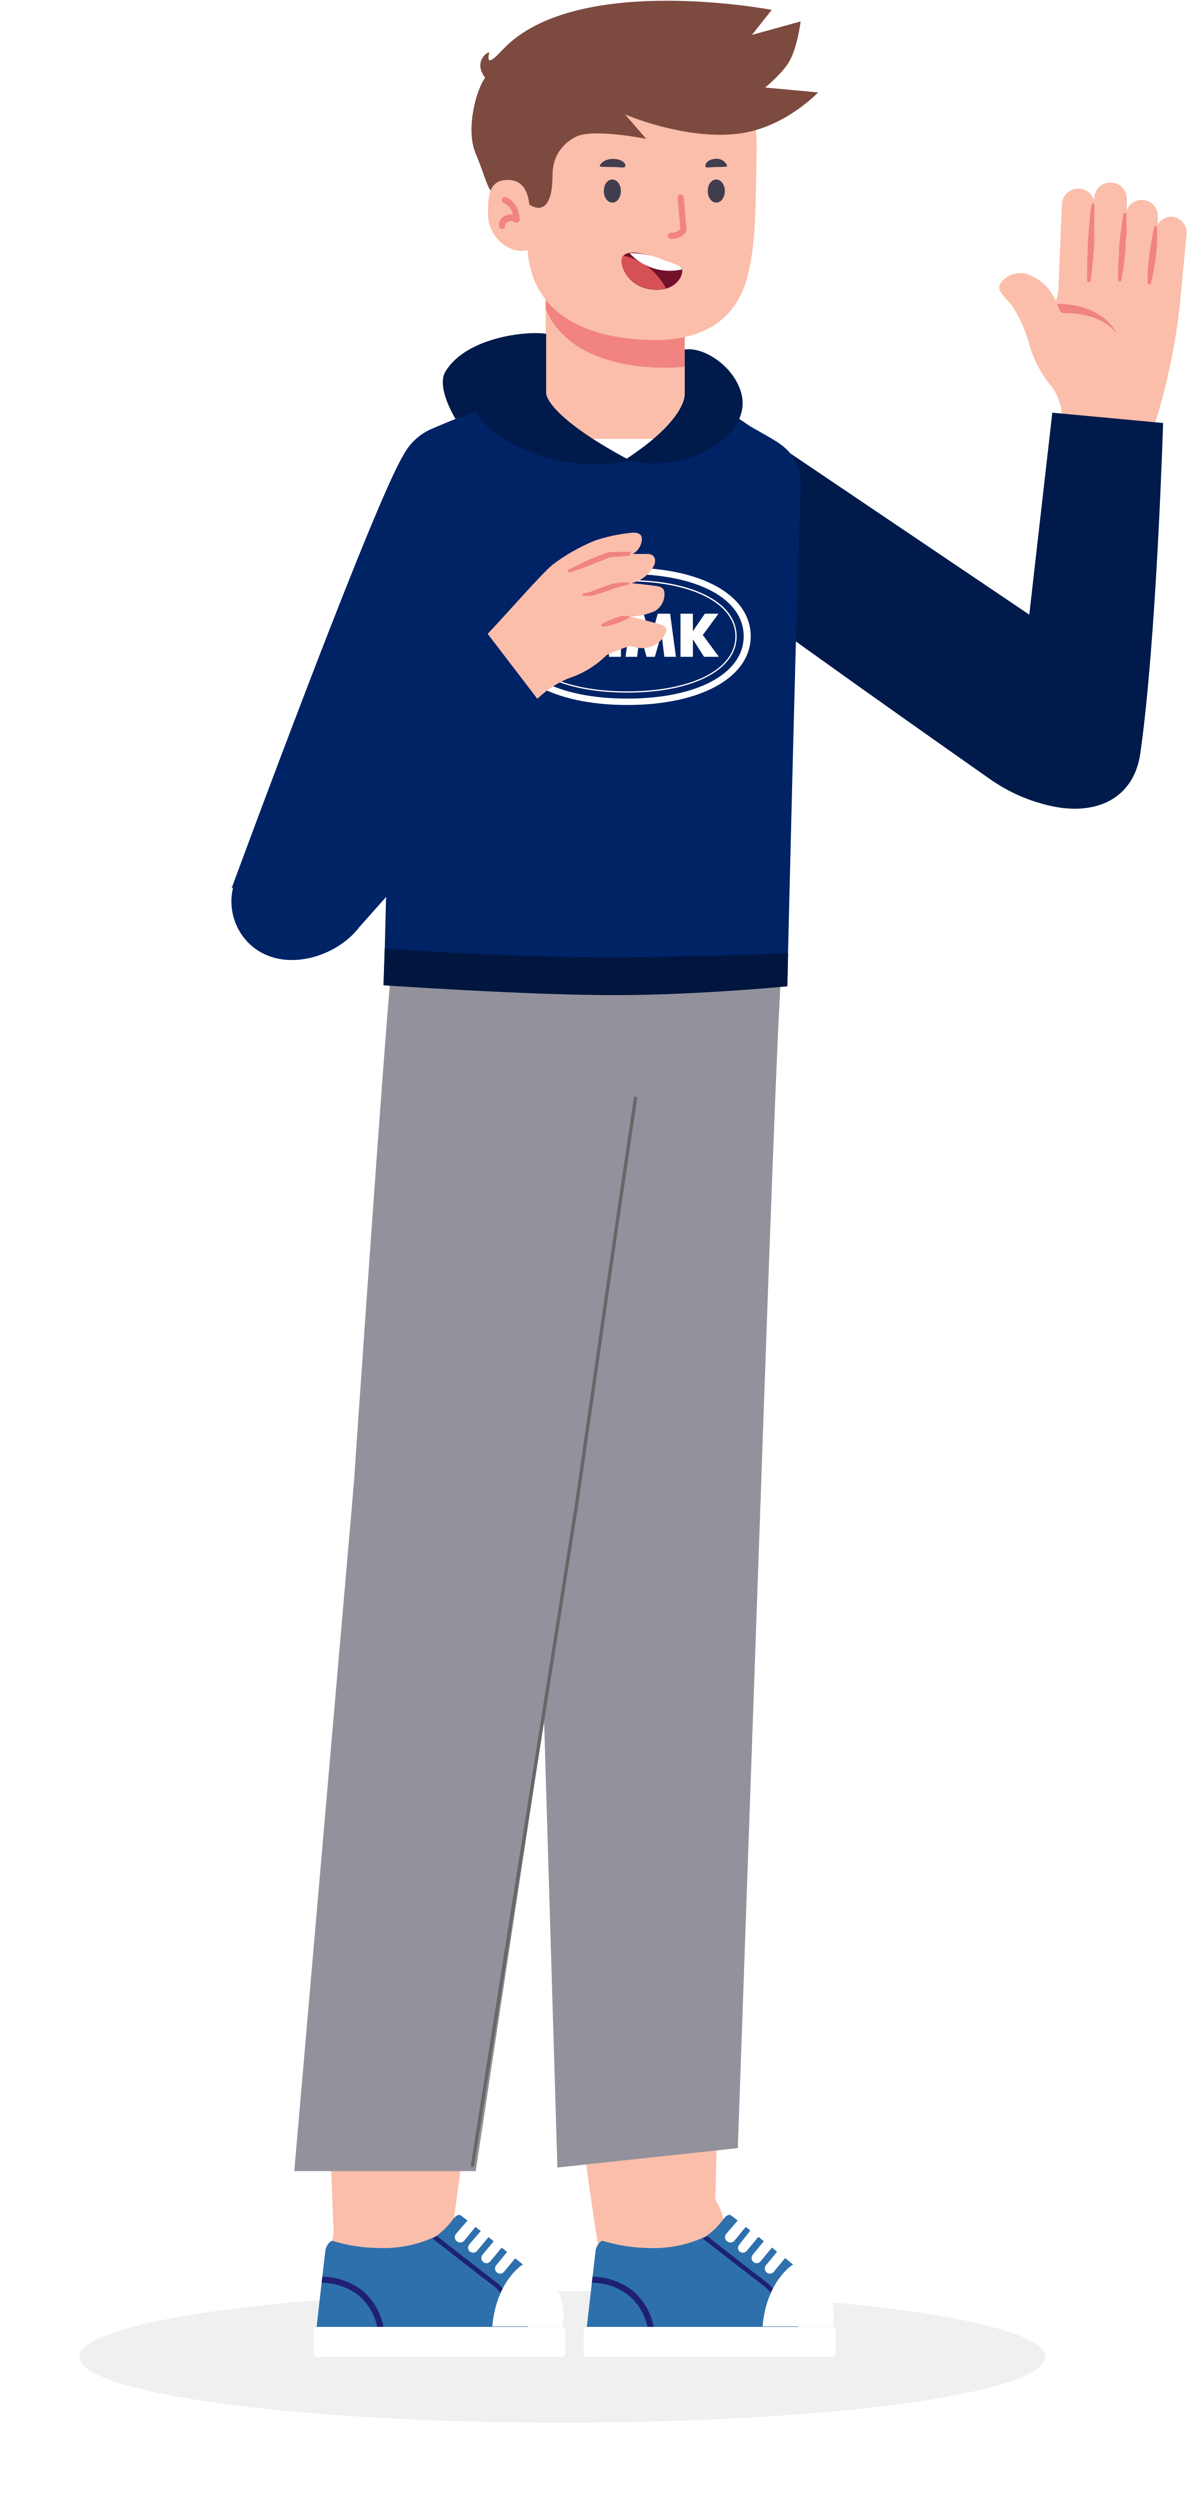 <svg width="262" height="551" viewBox="0 0 262 551" fill="none" xmlns="http://www.w3.org/2000/svg">
<path d="M151.017 60.68H120.353V96.744H151.017V60.68Z" fill="#FBBEAA"/>
<path d="M120.429 60.68H150.992V80.8C149.657 80.966 148.313 81.051 146.968 81.055C136.424 81.055 124.631 78.177 120.327 68.117L120.429 60.68Z" fill="#F18380"/>
<path d="M166.86 33.912C166.605 44.329 166.859 52.556 164.975 60.502C163.09 68.448 157.334 74.943 144.6 74.943C131.865 74.943 117.348 70.791 116.329 54.873C114.24 52.606 110.853 44.533 110.726 35.491C110.598 26.45 111.312 7.323 131.916 4.394C152.52 1.465 167.42 9.029 166.86 33.912Z" fill="#FBBEAA"/>
<path d="M156.086 42.113C156.086 43.514 156.926 44.66 157.971 44.66C159.015 44.66 159.855 43.514 159.855 42.113C159.855 40.712 159.015 39.566 157.971 39.566C156.926 39.566 156.086 40.611 156.086 42.113Z" fill="#403D4F"/>
<path d="M133.164 42.113C133.164 43.514 134.004 44.66 135.048 44.66C136.092 44.66 136.933 43.514 136.933 42.113C136.933 40.712 136.092 39.566 135.048 39.566C134.004 39.566 133.164 40.611 133.164 42.113Z" fill="#403D4F"/>
<path d="M137.774 36.815C137.596 37.045 136.246 36.815 135.227 36.815C134.208 36.815 132.247 36.815 132.247 36.586C132.247 36.357 133.215 34.778 135.762 35.058C137.596 35.262 138.258 36.408 137.774 36.815Z" fill="#403D4F"/>
<path d="M155.652 36.815C155.805 37.044 156.951 36.815 157.843 36.815C158.734 36.815 160.39 36.815 160.39 36.586C160.161 36.009 159.729 35.535 159.176 35.253C158.623 34.972 157.985 34.903 157.384 35.058C155.805 35.262 155.372 36.408 155.652 36.815Z" fill="#403D4F"/>
<path d="M148.138 52.657C149.921 52.657 151.347 51.486 151.398 50.645L150.813 43.463C150.793 43.285 150.705 43.121 150.567 43.007C150.429 42.893 150.253 42.837 150.074 42.852C149.987 42.858 149.902 42.882 149.824 42.921C149.746 42.961 149.677 43.015 149.62 43.081C149.563 43.147 149.52 43.224 149.493 43.307C149.466 43.39 149.456 43.478 149.463 43.565L150.023 50.492C149.766 50.772 149.449 50.99 149.097 51.131C148.744 51.272 148.364 51.332 147.986 51.307C147.897 51.3 147.807 51.312 147.722 51.34C147.638 51.369 147.56 51.414 147.493 51.474C147.427 51.533 147.373 51.605 147.335 51.686C147.297 51.767 147.276 51.855 147.272 51.944C147.272 52.125 147.34 52.299 147.463 52.431C147.586 52.564 147.754 52.644 147.935 52.657H148.138Z" fill="#F18380"/>
<path d="M121.849 38.649C121.849 48.926 116.756 45.106 116.756 45.106C115.482 41.285 113.264 42.928 110.347 42.928C107.431 42.928 107.806 40.804 104.889 33.8C102.556 28.197 105.246 19.294 106.996 17.139C104.095 13.339 108.029 11.075 107.892 11.651C106.996 15.448 110.105 11.632 111.662 10.135C128.292 -5.856 170.2 2.178 170.2 2.178L165.847 7.686L176.567 4.725C176.567 4.725 175.867 10.525 174.02 13.639C172.481 16.232 168.763 19.294 168.763 19.294L180.428 20.371C180.428 20.371 172.846 28.453 162.347 29.53C150.524 30.744 137.85 25.22 137.85 25.22L142.516 30.608C142.516 30.608 130.722 28.203 126.902 30.194C124.459 31.467 121.849 34.055 121.849 38.649Z" fill="#7D4A40"/>
<path d="M116.889 46.952C116.762 44.049 116.303 39.77 112.177 39.668C108.051 39.566 107.516 42.673 107.644 47.564C107.771 52.454 112.738 56.605 117.093 54.924L116.889 46.952Z" fill="#FBBEAA"/>
<path d="M110.827 50.467C111.005 50.436 111.164 50.335 111.269 50.187C111.374 50.04 111.417 49.856 111.387 49.677C111.387 49.534 111.428 49.393 111.505 49.271C111.581 49.15 111.691 49.052 111.82 48.99C112.08 48.816 112.386 48.723 112.699 48.723C113.012 48.723 113.317 48.816 113.577 48.99C113.69 49.052 113.818 49.085 113.947 49.085C114.076 49.085 114.203 49.052 114.316 48.99C114.42 48.921 114.503 48.826 114.557 48.714C114.611 48.601 114.633 48.477 114.622 48.353C114.265 44.252 111.642 43.488 111.54 43.463C111.453 43.436 111.361 43.428 111.271 43.438C111.181 43.448 111.093 43.476 111.014 43.522C110.935 43.567 110.867 43.628 110.813 43.702C110.758 43.775 110.72 43.858 110.699 43.947C110.652 44.116 110.674 44.296 110.76 44.449C110.846 44.602 110.989 44.714 111.158 44.762C111.667 44.992 112.11 45.346 112.448 45.79C112.786 46.235 113.008 46.757 113.094 47.309C112.396 47.195 111.68 47.34 111.081 47.716C110.733 47.921 110.451 48.222 110.27 48.584C110.089 48.946 110.017 49.352 110.063 49.754C110.058 49.853 110.076 49.952 110.113 50.044C110.151 50.136 110.208 50.218 110.281 50.286C110.353 50.354 110.44 50.405 110.534 50.437C110.628 50.468 110.728 50.478 110.827 50.467Z" fill="#F18380"/>
<path d="M146.383 61.827C143.924 61.732 141.563 60.838 139.659 59.28" stroke="#73102A" stroke-width="0.5" stroke-miterlimit="10" stroke-linecap="round"/>
<path d="M146.468 57.319C142.902 56.148 138.827 54.772 137.426 56.428C136.331 57.548 137.808 62.82 143.284 63.737C148.76 64.654 150.721 60.885 150.441 59.433C150.263 58.542 149.269 58.261 146.468 57.319Z" fill="#73102A"/>
<path d="M137.554 56.352H137.426C136.331 57.472 137.808 62.744 143.284 63.661C144.474 63.937 145.711 63.937 146.901 63.661C145.978 61.829 144.662 60.223 143.046 58.959C141.43 57.696 139.554 56.805 137.554 56.352Z" fill="#D65155"/>
<path d="M138.828 55.791C140.27 57.359 142.103 58.517 144.138 59.148C146.173 59.779 148.339 59.859 150.416 59.382C150.212 58.516 149.194 58.236 146.468 57.319C144.05 56.302 141.451 55.783 138.828 55.791Z" fill="white"/>
<g opacity="0.3" filter="url(#filter0_f_110_32)">
<ellipse cx="106.5" cy="14.5" rx="106.5" ry="14.5" transform="matrix(1 0 0 -1 17.521 534)" fill="#CBCBCB"/>
</g>
<path d="M89.5 99.523C83.84 106.801 51.087 195.759 51.087 195.759C81.413 186.054 78.568 159.827 95.061 162.602C95.061 162.602 114.081 117.96 114.807 113.967C115.565 110.818 115.225 107.505 113.843 104.577C112.461 101.648 110.12 99.279 107.209 97.862C99.091 93.713 95.161 92.244 89.5 99.523Z" fill="#002366"/>
<path d="M234.269 93.253C234.394 90.523 233.664 87.823 232.179 85.529C229.894 82.879 228.183 79.786 227.152 76.442C226.358 73.339 225.091 70.376 223.396 67.658C222.184 65.993 220.367 64.63 220.367 63.357C220.367 62.085 222.79 59.632 226.243 60.328C227.722 60.789 229.081 61.571 230.222 62.618C231.364 63.666 232.26 64.952 232.846 66.386C233.177 65.513 233.371 64.593 233.421 63.66L234.178 45.093C234.19 44.612 234.298 44.138 234.496 43.699C234.693 43.26 234.977 42.865 235.33 42.537C235.683 42.21 236.098 41.956 236.55 41.792C237.003 41.627 237.484 41.555 237.965 41.58C238.73 41.612 239.466 41.884 240.069 42.357C240.672 42.829 241.112 43.479 241.327 44.215V43.367C241.443 42.464 241.897 41.639 242.597 41.057C243.296 40.475 244.19 40.179 245.099 40.229C246.008 40.279 246.864 40.671 247.496 41.326C248.127 41.981 248.488 42.85 248.505 43.76V46.335C248.809 45.541 249.387 44.883 250.135 44.48C250.883 44.077 251.751 43.956 252.581 44.14C253.411 44.324 254.147 44.799 254.655 45.48C255.164 46.161 255.41 47.002 255.351 47.849V49.485C255.677 48.912 256.162 48.447 256.749 48.145C257.335 47.844 257.996 47.72 258.652 47.789C259.55 47.903 260.368 48.362 260.933 49.068C261.499 49.775 261.767 50.674 261.681 51.575L260.197 67.234C259.225 76.063 257.399 84.776 254.745 93.253C254.713 94.668 254.385 96.061 253.782 97.342C253.18 98.623 252.316 99.763 251.246 100.691C250.176 101.618 248.924 102.311 247.571 102.725C246.217 103.139 244.792 103.266 243.386 103.097C242.115 103.139 240.848 102.907 239.674 102.418C238.499 101.928 237.444 101.191 236.579 100.257C235.715 99.323 235.061 98.215 234.662 97.006C234.264 95.798 234.13 94.517 234.269 93.253Z" fill="#FBBEAA"/>
<path d="M234.875 69.022C233.724 69.022 233.633 68.295 233.118 66.962C235.693 66.962 243.174 67.447 246.445 73.747C243.144 69.204 236.813 69.022 234.875 69.022ZM240.751 45.063C240.751 45.063 240.569 46.123 240.388 47.668C240.388 48.456 240.206 49.395 240.145 50.364C240.085 51.333 239.994 52.393 239.903 53.393C239.903 55.513 239.751 57.603 239.751 59.178C239.751 60.753 239.751 61.813 239.751 61.813C239.751 61.863 239.762 61.913 239.782 61.959C239.802 62.006 239.831 62.047 239.868 62.081C239.905 62.115 239.949 62.142 239.997 62.158C240.044 62.175 240.095 62.181 240.145 62.176C240.23 62.172 240.312 62.14 240.378 62.086C240.443 62.031 240.489 61.957 240.509 61.874C240.509 61.874 240.69 60.813 240.842 59.238C240.993 57.663 241.236 55.574 241.326 53.483C241.326 52.423 241.326 51.363 241.326 50.455C241.326 49.546 241.326 48.547 241.326 47.759C241.326 46.154 241.326 45.124 241.326 45.124C241.327 45.073 241.316 45.023 241.296 44.977C241.276 44.931 241.247 44.89 241.21 44.855C241.173 44.821 241.129 44.795 241.081 44.779C241.033 44.762 240.983 44.756 240.933 44.76C240.875 44.794 240.827 44.843 240.795 44.901C240.763 44.96 240.748 45.027 240.751 45.093V45.063ZM247.778 47.184C247.778 47.184 247.596 48.092 247.384 49.425C247.384 50.121 247.172 50.909 247.081 51.757C246.99 52.605 246.9 53.514 246.809 54.422C246.809 56.24 246.597 58.057 246.566 59.42C246.536 60.783 246.566 61.722 246.566 61.722C246.57 61.77 246.584 61.816 246.605 61.859C246.627 61.902 246.657 61.94 246.694 61.971C246.731 62.002 246.773 62.025 246.819 62.04C246.864 62.054 246.912 62.059 246.96 62.055C247.042 62.05 247.119 62.017 247.179 61.962C247.24 61.907 247.28 61.833 247.293 61.752C247.293 61.752 247.475 60.844 247.687 59.511C247.899 58.178 248.081 56.331 248.232 54.544C248.232 53.635 248.232 52.726 248.414 51.878C248.596 51.03 248.414 50.212 248.414 49.516C248.414 48.153 248.414 47.244 248.414 47.244C248.414 47.194 248.404 47.144 248.384 47.098C248.364 47.051 248.334 47.01 248.297 46.976C248.26 46.941 248.216 46.915 248.169 46.899C248.121 46.883 248.071 46.876 248.02 46.881C247.953 46.908 247.895 46.954 247.852 47.013C247.809 47.072 247.784 47.141 247.778 47.214V47.184ZM254.563 50.061C254.563 50.061 254.381 50.818 254.139 51.969C254.139 52.514 253.896 53.181 253.806 53.908C253.715 54.635 253.594 55.392 253.472 56.149C253.26 57.694 253.169 59.178 253.109 60.389C253.048 61.601 253.109 62.328 253.109 62.328C253.109 62.378 253.119 62.428 253.139 62.474C253.159 62.521 253.189 62.562 253.226 62.596C253.263 62.63 253.307 62.657 253.354 62.673C253.402 62.689 253.452 62.696 253.503 62.691C253.58 62.687 253.654 62.659 253.714 62.61C253.774 62.561 253.817 62.494 253.836 62.419C253.836 62.419 254.048 61.662 254.26 60.541C254.472 59.42 254.775 57.845 254.957 56.331C254.957 55.543 255.108 54.786 255.169 54.059C255.229 53.332 255.169 52.666 255.169 52.09C255.169 50.939 255.169 50.152 255.169 50.152C255.169 50.101 255.158 50.051 255.138 50.005C255.118 49.959 255.089 49.918 255.052 49.883C255.015 49.849 254.971 49.823 254.923 49.807C254.875 49.79 254.825 49.784 254.775 49.788C254.719 49.819 254.671 49.863 254.634 49.915C254.597 49.968 254.573 50.028 254.563 50.091V50.061Z" fill="#F18380"/>
<path d="M160.989 90.96L227.003 135.482C226.725 137.759 232.075 90.96 232.075 90.96L256.509 93.24C256.509 93.24 255.081 140.888 251.485 166.052C250.058 176.039 241.746 179.826 231.89 177.675C227.024 176.614 222.442 174.617 218.366 171.755C200.847 159.459 151.701 124.826 147.682 120.469C140.75 112.952 140.75 107.321 144.734 101.132C148.718 94.944 157.244 90.03 160.989 90.96Z" fill="#001A4B"/>
<path d="M78.038 326.992C77.615 330.224 77.837 333.507 78.692 336.651C79.546 339.796 81.015 342.74 83.014 345.314C85.014 347.887 87.504 350.038 90.34 351.643C93.176 353.248 96.302 354.274 99.538 354.663C102.773 355.052 106.053 354.796 109.189 353.909C112.325 353.022 115.253 351.522 117.806 349.496C120.358 347.47 122.483 344.957 124.058 342.105C125.634 339.252 126.627 336.115 126.983 332.876C126.983 332.876 139.815 242.747 142.858 224.538C145.901 206.33 142.68 191.088 122.291 186.752C101.141 182.263 87.928 197.758 86.331 213.278C84.733 228.799 78.038 326.992 78.038 326.992Z" fill="#93929C"/>
<path d="M118.487 328.742C118.406 335.28 120.926 341.582 125.491 346.261C130.057 350.941 136.295 353.616 142.832 353.696C149.37 353.777 155.672 351.257 160.352 346.692C165.031 342.126 167.706 335.888 167.787 329.351C167.787 329.351 170.906 238.359 171.971 219.923C173.036 201.486 168.218 186.701 147.473 184.571C125.968 182.365 114.505 199.178 114.505 214.8C114.505 230.422 118.487 328.742 118.487 328.742Z" fill="#93929C"/>
<path d="M158.961 435.964C158.961 435.964 157.744 487.673 157.44 495.408C157.135 503.143 152.241 505.247 144.354 505.932C136.467 506.617 133.145 500.353 132.029 495.382C130.913 490.412 124.167 439.717 124.167 439.717L158.961 435.964Z" fill="#FBBEAA"/>
<path d="M158.074 472.026L128.986 475.145C126.729 459.143 124.167 439.641 124.167 439.641L158.961 435.888C158.961 435.888 158.505 455.263 158.074 472.026Z" fill="#F18380"/>
<path d="M118.487 328.743C118.527 325.506 119.204 322.308 120.48 319.333C121.755 316.357 123.605 313.662 125.922 311.402C128.239 309.141 130.979 307.359 133.985 306.157C136.991 304.955 140.204 304.357 143.441 304.397C146.678 304.437 149.876 305.114 152.851 306.39C155.826 307.666 158.521 309.515 160.782 311.832C163.043 314.149 164.825 316.889 166.027 319.895C167.229 322.901 167.827 326.114 167.787 329.351L162.715 473.478L122.925 477.764L118.487 328.743Z" fill="#93929C"/>
<path d="M106.898 437.942C106.898 437.942 100.152 489.22 99.036 496.853C97.92 504.487 92.823 506.11 84.885 505.932C76.948 505.755 74.335 499.187 73.752 494.14C73.169 489.093 71.901 437.942 71.901 437.942H106.898Z" fill="#FBBEAA"/>
<path d="M102.028 473.7H72.763C72.255 457.571 71.773 437.942 71.773 437.942H106.897C106.897 437.942 104.361 457.064 102.028 473.7Z" fill="#F18380"/>
<path d="M78.037 326.992C78.879 320.554 82.228 314.709 87.355 310.725C92.482 306.741 98.974 304.941 105.421 305.716C111.867 306.491 117.748 309.778 121.785 314.864C125.822 319.949 127.69 326.422 126.982 332.876L104.919 478.55H64.901L78.037 326.992Z" fill="#93929C"/>
<path d="M126.957 332.876L104.209 477.282" stroke="#676767" stroke-width="0.75" stroke-miterlimit="10" stroke-linecap="round"/>
<path d="M126.982 332.876C126.982 332.876 139.815 242.747 142.858 224.538" stroke="#676767" stroke-width="0.75" stroke-miterlimit="10" stroke-linecap="round"/>
<path d="M87.548 479.71C90.424 479.504 93.276 480.361 95.562 482.119C97.848 483.876 99.409 486.412 99.949 489.245L113.186 502.813V511.258H70.759C70.759 511.258 72.889 496.042 73.498 492.618C74.107 489.195 76.161 479.71 87.548 479.71Z" fill="#FBBEAA"/>
<path d="M99.923 489.144C100.405 488.484 101.09 487.977 101.571 488.281C102.053 488.586 114.86 498.73 115.469 499.237C115.844 499.589 116.127 500.027 116.295 500.513C116.463 500.999 116.51 501.518 116.432 502.027V512.906H69.821C69.821 512.906 71.647 496.828 71.773 495.94C71.9 495.053 72.788 493.886 73.295 493.911C76.494 494.892 79.815 495.421 83.16 495.484C87.606 495.719 92.042 494.848 96.068 492.948C97.561 491.909 98.865 490.623 99.923 489.144Z" fill="#2E70AC"/>
<path d="M108.774 503.776C106.517 502.103 98.402 495.763 95.358 493.379L96.069 493.024C96.164 492.983 96.251 492.922 96.322 492.846C99.568 495.382 107.201 501.367 109.382 502.99C111.226 504.403 112.489 506.442 112.933 508.722L111.944 508.874C111.525 506.852 110.402 505.045 108.774 503.776Z" fill="#1E2173"/>
<path d="M71.089 501.824C74.374 501.857 77.553 502.991 80.117 505.044C82.435 507.098 84.005 509.863 84.581 512.906H83.211C82.651 510.269 81.265 507.88 79.255 506.084C76.895 504.194 73.961 503.165 70.937 503.168L71.089 501.824Z" fill="#1E2173"/>
<path d="M123.964 512.881H69.821C69.443 512.881 69.136 513.188 69.136 513.566V518.815C69.136 519.193 69.443 519.5 69.821 519.5H123.964C124.343 519.5 124.649 519.193 124.649 518.815V513.566C124.649 513.188 124.343 512.881 123.964 512.881Z" fill="white"/>
<path d="M115.342 499.136C115.824 498.933 118.182 499.617 121.251 502.635C122.528 503.956 123.448 505.58 123.923 507.355C124.398 509.13 124.412 510.997 123.964 512.779H108.571C109.433 503.041 114.86 499.338 115.342 499.136Z" fill="white"/>
<path d="M109.433 499.288C109.243 499.521 109.152 499.819 109.181 500.118C109.209 500.417 109.355 500.693 109.585 500.886C109.698 500.979 109.829 501.049 109.969 501.092C110.11 501.135 110.257 501.15 110.403 501.136C110.549 501.122 110.691 501.079 110.82 501.01C110.95 500.941 111.064 500.847 111.158 500.734L113.694 497.665C113.884 497.432 113.974 497.134 113.946 496.835C113.917 496.536 113.772 496.26 113.541 496.067C113.43 495.971 113.3 495.898 113.159 495.853C113.018 495.808 112.87 495.792 112.723 495.806C112.576 495.821 112.433 495.865 112.304 495.936C112.174 496.007 112.06 496.103 111.969 496.22L109.433 499.288Z" fill="white"/>
<path d="M106.416 496.98C106.225 497.213 106.135 497.511 106.163 497.81C106.192 498.109 106.337 498.385 106.568 498.578C106.679 498.675 106.81 498.747 106.95 498.792C107.091 498.837 107.239 498.853 107.386 498.839C107.534 498.825 107.676 498.781 107.806 498.71C107.935 498.639 108.049 498.542 108.14 498.426L110.676 495.357C110.86 495.122 110.947 494.825 110.918 494.528C110.89 494.231 110.749 493.956 110.524 493.759C110.412 493.663 110.282 493.59 110.141 493.545C110.001 493.5 109.852 493.484 109.705 493.498C109.558 493.513 109.415 493.557 109.286 493.628C109.156 493.699 109.043 493.795 108.952 493.912L106.416 496.98Z" fill="white"/>
<path d="M103.499 494.698C103.307 494.923 103.213 495.216 103.237 495.51C103.261 495.805 103.401 496.079 103.626 496.27C103.859 496.46 104.157 496.551 104.456 496.523C104.755 496.494 105.031 496.349 105.224 496.118L107.76 493.05C107.866 492.946 107.951 492.821 108.009 492.684C108.066 492.547 108.096 492.4 108.096 492.251C108.096 492.102 108.066 491.955 108.009 491.817C107.951 491.68 107.866 491.556 107.76 491.452C107.524 491.268 107.228 491.181 106.93 491.21C106.633 491.238 106.358 491.379 106.162 491.604L103.499 494.698Z" fill="white"/>
<path d="M100.557 492.39C100.464 492.503 100.393 492.634 100.351 492.774C100.308 492.914 100.293 493.062 100.307 493.208C100.321 493.354 100.364 493.496 100.433 493.625C100.502 493.755 100.596 493.869 100.709 493.962C100.922 494.172 101.209 494.289 101.508 494.289C101.807 494.289 102.093 494.172 102.307 493.962L104.843 490.869C105.033 490.636 105.124 490.338 105.095 490.038C105.067 489.739 104.921 489.464 104.691 489.271C104.577 489.177 104.447 489.107 104.307 489.064C104.166 489.021 104.019 489.007 103.873 489.021C103.727 489.035 103.585 489.078 103.456 489.147C103.326 489.216 103.211 489.31 103.118 489.423L100.557 492.39Z" fill="white"/>
<path d="M147.144 479.71C150.02 479.504 152.872 480.361 155.158 482.119C157.444 483.876 159.005 486.412 159.545 489.245L172.757 502.813V511.258H130.355C130.355 511.258 132.46 496.042 133.094 492.618C133.728 489.195 135.757 479.71 147.144 479.71Z" fill="#FBBEAA"/>
<path d="M159.519 489.144C160.001 488.484 160.66 487.977 161.168 488.281C161.675 488.586 174.456 498.73 175.04 499.237C175.623 499.744 176.029 500.378 176.029 502.027V512.906H129.417C129.417 512.906 131.243 496.828 131.37 495.94C131.496 495.053 132.384 493.886 132.891 493.911C136.091 494.892 139.411 495.421 142.756 495.484C147.195 495.724 151.623 494.852 155.639 492.948C157.144 491.915 158.457 490.628 159.519 489.144Z" fill="#2E70AC"/>
<path d="M168.37 503.776C166.113 502.103 157.998 495.763 154.955 493.379L155.639 493.024C155.743 492.983 155.838 492.923 155.918 492.846C159.164 495.382 166.798 501.367 168.979 502.99C170.822 504.403 172.085 506.442 172.529 508.722L171.54 508.874C171.109 506.857 169.988 505.054 168.37 503.776Z" fill="#1E2173"/>
<path d="M130.685 501.824C133.97 501.857 137.149 502.991 139.713 505.044C142.031 507.098 143.601 509.863 144.177 512.906H142.807C142.24 510.266 140.846 507.876 138.826 506.084C136.478 504.19 133.55 503.161 130.533 503.168L130.685 501.824Z" fill="#1E2173"/>
<path d="M183.56 512.881H129.417C129.039 512.881 128.732 513.188 128.732 513.566V518.815C128.732 519.193 129.039 519.5 129.417 519.5H183.56C183.938 519.5 184.245 519.193 184.245 518.815V513.566C184.245 513.188 183.938 512.881 183.56 512.881Z" fill="white"/>
<path d="M174.938 499.136C175.42 498.933 177.778 499.617 180.847 502.635C182.125 503.956 183.044 505.58 183.519 507.355C183.994 509.13 184.008 510.997 183.561 512.779H168.167C169.029 503.041 174.456 499.338 174.938 499.136Z" fill="white"/>
<path d="M168.928 499.288C168.738 499.521 168.647 499.819 168.676 500.118C168.704 500.417 168.849 500.693 169.08 500.886C169.193 500.979 169.324 501.049 169.464 501.092C169.604 501.135 169.752 501.15 169.898 501.136C170.044 501.122 170.186 501.079 170.315 501.01C170.445 500.941 170.559 500.847 170.652 500.734L173.188 497.665C173.372 497.43 173.459 497.133 173.431 496.836C173.402 496.539 173.261 496.264 173.036 496.067C172.924 495.971 172.794 495.898 172.654 495.853C172.513 495.808 172.364 495.792 172.217 495.806C172.07 495.821 171.928 495.865 171.798 495.936C171.669 496.007 171.555 496.103 171.464 496.22L168.928 499.288Z" fill="white"/>
<path d="M166.011 496.98C165.821 497.213 165.731 497.511 165.759 497.81C165.788 498.109 165.933 498.385 166.163 498.578C166.275 498.674 166.405 498.747 166.546 498.792C166.687 498.837 166.835 498.853 166.982 498.839C167.129 498.824 167.272 498.78 167.401 498.709C167.531 498.638 167.645 498.542 167.736 498.425L170.272 495.357C170.456 495.122 170.542 494.825 170.514 494.528C170.486 494.23 170.345 493.955 170.12 493.759C169.887 493.569 169.589 493.478 169.289 493.507C168.99 493.535 168.715 493.681 168.522 493.911L166.011 496.98Z" fill="white"/>
<path d="M163.095 494.698C162.989 494.799 162.905 494.922 162.847 495.057C162.79 495.192 162.76 495.337 162.76 495.484C162.76 495.631 162.79 495.776 162.847 495.911C162.905 496.046 162.989 496.168 163.095 496.27C163.328 496.46 163.626 496.551 163.925 496.522C164.224 496.494 164.5 496.348 164.693 496.118L167.229 493.049C167.419 492.817 167.509 492.518 167.481 492.219C167.452 491.92 167.307 491.644 167.077 491.452C166.963 491.358 166.833 491.288 166.693 491.245C166.552 491.202 166.405 491.187 166.259 491.202C166.113 491.216 165.971 491.259 165.841 491.328C165.712 491.397 165.597 491.49 165.504 491.604L163.095 494.698Z" fill="white"/>
<path d="M160.154 492.39C160.06 492.503 159.99 492.634 159.947 492.774C159.904 492.914 159.889 493.062 159.904 493.208C159.918 493.354 159.961 493.496 160.03 493.625C160.099 493.755 160.192 493.869 160.306 493.962C160.519 494.172 160.806 494.289 161.105 494.289C161.403 494.289 161.69 494.172 161.904 493.962L164.44 490.869C164.63 490.636 164.72 490.338 164.692 490.038C164.663 489.739 164.518 489.464 164.287 489.271C164.174 489.177 164.044 489.107 163.903 489.064C163.763 489.021 163.616 489.007 163.47 489.021C163.324 489.035 163.182 489.078 163.052 489.147C162.923 489.216 162.808 489.31 162.715 489.423L160.154 492.39Z" fill="white"/>
<path d="M171.225 200.199C171.225 200.199 171.225 226.498 171.225 227.943C171.225 229.389 158.763 241.79 142.215 241.79C116.769 241.79 86.313 232.331 86.762 226.168C87.061 222.11 87.435 200.199 87.435 200.199H171.225Z" fill="#93929C"/>
<path d="M153.032 87.162C153.032 87.162 168.594 95.589 171.307 97.365C174.021 99.14 177.165 101.879 176.582 109.284C175.999 116.689 173.665 215.314 173.665 215.314C167.305 215.314 156.294 215.314 156.294 215.314H149.092C149.092 215.314 144.331 215.314 141.281 215.314C135.834 215.314 127.333 215.314 127.333 215.314H123.899H120.156C120.156 215.314 88.989 215.77 88.203 215.314C87.055 215.314 84.682 216.18 84.682 215.314C84.758 214.452 87.29 110.121 87.619 105.657C87.684 103.267 88.437 100.946 89.786 98.972C91.135 96.998 93.024 95.454 95.227 94.524C100.527 92.166 116.367 86.051 116.367 86.051C116.367 86.051 130.886 104.358 140.116 100.843C146.078 98.572 153.032 87.162 153.032 87.162Z" fill="#002366"/>
<path d="M84.852 209.036L84.56 217.17C84.56 217.17 116.981 219.412 136.377 219.346C154.239 219.286 173.646 217.405 173.646 217.405L173.808 210.088C173.808 210.088 153.028 210.993 134.411 210.993C109.352 210.993 84.852 209.036 84.852 209.036Z" fill="#00163F"/>
<path d="M163.512 86.773C165.956 96.293 151.01 104.83 137.814 101.357C151.705 92.328 151.01 86.771 151.01 86.771V77.047C155.178 76.353 161.974 80.782 163.512 86.773Z" fill="#001A4B"/>
<path d="M120.451 73.575C116.283 72.88 102.796 74.29 98.225 81.909C96.141 85.382 100.438 92.296 100.438 92.296C100.438 92.296 100.744 92.296 105.078 90.677C108.55 98.317 126.007 104.83 138.81 101.428C120.451 91.633 120.451 86.771 120.451 86.771V73.575Z" fill="#001A4B"/>
<path d="M118.807 135.272H121.541V138.749H124.458V135.272H127.192V144.77H124.458V141.009H121.541V144.77H118.807V135.272H118.807ZM136.947 135.272V144.77H134.305V137.524H132.575V140.25C132.575 141.475 132.483 142.976 131.755 143.821C131.028 144.761 129.658 145.046 128.111 144.761V142.406C129.566 142.691 129.933 142.122 129.933 140.241V135.255H136.947V135.272ZM139.229 135.272H141.963L143.509 140.914L145.055 135.272H147.789L149.068 144.77H146.518L145.883 139.689L144.419 144.77H142.597L141.143 139.689L140.508 144.77H137.958L139.228 135.272L139.229 135.272ZM150.07 135.272H152.804V139.128L155.446 135.272H158.455L154.995 139.974L158.548 144.77H155.271L152.813 140.914V144.77H150.079V135.272H150.071H150.07ZM138.309 125.11C121.908 125.11 111.058 131.226 111.058 140.25C111.058 149.186 121.9 155.389 138.309 155.389C154.802 155.389 165.56 149.178 165.56 140.25C165.56 131.226 154.81 125.11 138.309 125.11ZM138.309 153.983C122.903 153.983 112.613 148.436 112.613 140.25C112.613 131.977 122.912 126.516 138.309 126.516C153.799 126.516 164.014 131.968 164.014 140.25C164.014 148.436 153.807 153.983 138.309 153.983ZM138.309 127.836C123.823 127.836 114.16 132.822 114.16 140.25C114.16 147.677 123.823 152.663 138.309 152.663C152.796 152.663 162.459 147.677 162.459 140.25C162.467 132.822 152.804 127.836 138.309 127.836ZM138.309 152.387C123.998 152.387 114.436 147.496 114.436 140.258C114.436 133.02 124.006 128.13 138.309 128.13C152.612 128.13 162.183 133.02 162.183 140.258C162.191 147.496 152.62 152.387 138.309 152.387V152.387Z" fill="white"/>
<path d="M105.782 141.559C110.372 136.917 118.956 126.907 121.861 124.469C124.733 122.305 127.87 120.518 131.197 119.153C133.721 118.307 136.33 117.742 138.977 117.467C140.818 117.234 141.57 117.778 141.57 118.893C141.524 119.558 141.312 120.2 140.954 120.762C140.597 121.323 140.104 121.786 139.521 122.109H142.919C144.086 122.109 144.838 123.043 144.293 124.547C143.799 125.541 143.092 126.414 142.222 127.104C141.353 127.794 140.342 128.284 139.262 128.541C139.262 128.541 143.852 128.982 145.019 129.215C146.186 129.448 146.549 129.889 146.549 131.004C146.539 131.775 146.325 132.529 145.929 133.189C145.533 133.85 144.968 134.393 144.293 134.765C142.641 135.435 140.887 135.821 139.106 135.906C139.106 135.906 144.786 137.332 145.927 137.747C147.068 138.162 147.198 138.914 146.601 139.9C146.261 140.594 145.771 141.203 145.165 141.683C144.559 142.163 143.854 142.502 143.1 142.674C140.948 143.245 139.495 142.311 138.717 142.441C137.046 142.98 135.409 143.62 133.816 144.36C131.424 146.742 128.499 148.52 125.284 149.547C122.891 150.551 120.695 151.974 118.801 153.748C117.918 154.576 116.878 155.219 115.743 155.638C114.608 156.058 113.4 156.245 112.191 156.19C110.982 156.134 109.797 155.836 108.705 155.315C107.613 154.793 106.637 154.057 105.834 153.152C101.684 148.743 102.385 145.06 105.782 141.559Z" fill="#FBBEAA"/>
<path d="M121.04 157.345L79.292 204.291C74.289 210.958 62.599 214.623 55.456 208.445C54.135 207.288 53.063 205.875 52.305 204.291C51.547 202.707 51.118 200.985 51.045 199.231C50.972 197.476 51.257 195.725 51.881 194.083C52.505 192.442 53.456 190.944 54.676 189.682L105.271 136.723L121.04 157.345Z" fill="#002366"/>
<path d="M138.951 122.135C138.959 122.178 138.957 122.222 138.946 122.264C138.936 122.306 138.916 122.346 138.889 122.38C138.863 122.414 138.829 122.443 138.79 122.463C138.752 122.483 138.71 122.495 138.666 122.498L136.54 122.706H135.502C135.139 122.706 134.802 122.835 134.439 122.861C134.055 122.976 133.682 123.124 133.324 123.302L132.131 123.795C130.523 124.443 128.915 125.04 127.722 125.481C126.529 125.921 125.699 126.181 125.699 126.181C125.634 126.209 125.56 126.211 125.493 126.187C125.425 126.163 125.37 126.114 125.336 126.051C125.288 125.988 125.262 125.91 125.262 125.831C125.262 125.751 125.288 125.674 125.336 125.61L127.281 124.599L129.304 123.639C130.03 123.302 130.834 122.965 131.638 122.654L132.857 122.187C133.249 122.01 133.657 121.871 134.076 121.772L135.321 121.642H136.384H137.966H138.562C138.628 121.591 138.711 121.567 138.794 121.577C138.876 121.587 138.952 121.629 139.003 121.694C139.055 121.76 139.078 121.843 139.069 121.925C139.059 122.008 139.017 122.084 138.951 122.135ZM138.459 128.385H137.992C137.604 128.35 137.213 128.35 136.825 128.385L136.021 128.515C135.725 128.552 135.43 128.604 135.139 128.67L133.376 129.241C132.183 129.63 131.016 130.123 130.134 130.486C130.134 130.486 129.849 130.486 129.875 130.615H129.563L129.097 130.745H128.811H128.656C128.577 130.764 128.509 130.812 128.466 130.88C128.422 130.947 128.407 131.029 128.422 131.108C128.434 131.17 128.465 131.227 128.512 131.269C128.559 131.311 128.619 131.337 128.682 131.342H130.004H130.419C131.327 131.108 132.546 130.745 133.739 130.33L135.476 129.682L136.28 129.474L136.98 129.267C137.339 129.161 137.702 129.074 138.07 129.008L138.511 128.878C138.55 128.866 138.586 128.847 138.618 128.821C138.65 128.795 138.676 128.763 138.695 128.726C138.714 128.69 138.726 128.651 138.73 128.61C138.734 128.569 138.73 128.528 138.718 128.489C138.687 128.451 138.647 128.421 138.602 128.403C138.556 128.385 138.507 128.379 138.459 128.385ZM138.459 135.75H137.499C137.24 135.75 136.903 135.75 136.566 135.932L135.502 136.269C134.833 136.505 134.183 136.791 133.557 137.125C133.27 137.26 132.992 137.416 132.727 137.592C132.674 137.653 132.645 137.731 132.645 137.812C132.645 137.893 132.674 137.971 132.727 138.032C132.802 138.111 132.904 138.158 133.013 138.162L133.972 138.007C134.517 137.877 135.217 137.669 135.917 137.436L136.929 137.021L137.81 136.684C138.104 136.554 138.39 136.407 138.666 136.243C138.74 136.2 138.794 136.13 138.818 136.048C138.842 135.966 138.834 135.878 138.796 135.802C138.719 135.753 138.626 135.734 138.536 135.75H138.459Z" fill="#F18380"/>
<defs>
<filter id="filter0_f_110_32" x="0.521" y="488" width="247" height="63" filterUnits="userSpaceOnUse" color-interpolation-filters="sRGB">
<feFlood flood-opacity="0" result="BackgroundImageFix"/>
<feBlend mode="normal" in="SourceGraphic" in2="BackgroundImageFix" result="shape"/>
<feGaussianBlur stdDeviation="8.5" result="effect1_foregroundBlur_110_32"/>
</filter>
</defs>
</svg>
